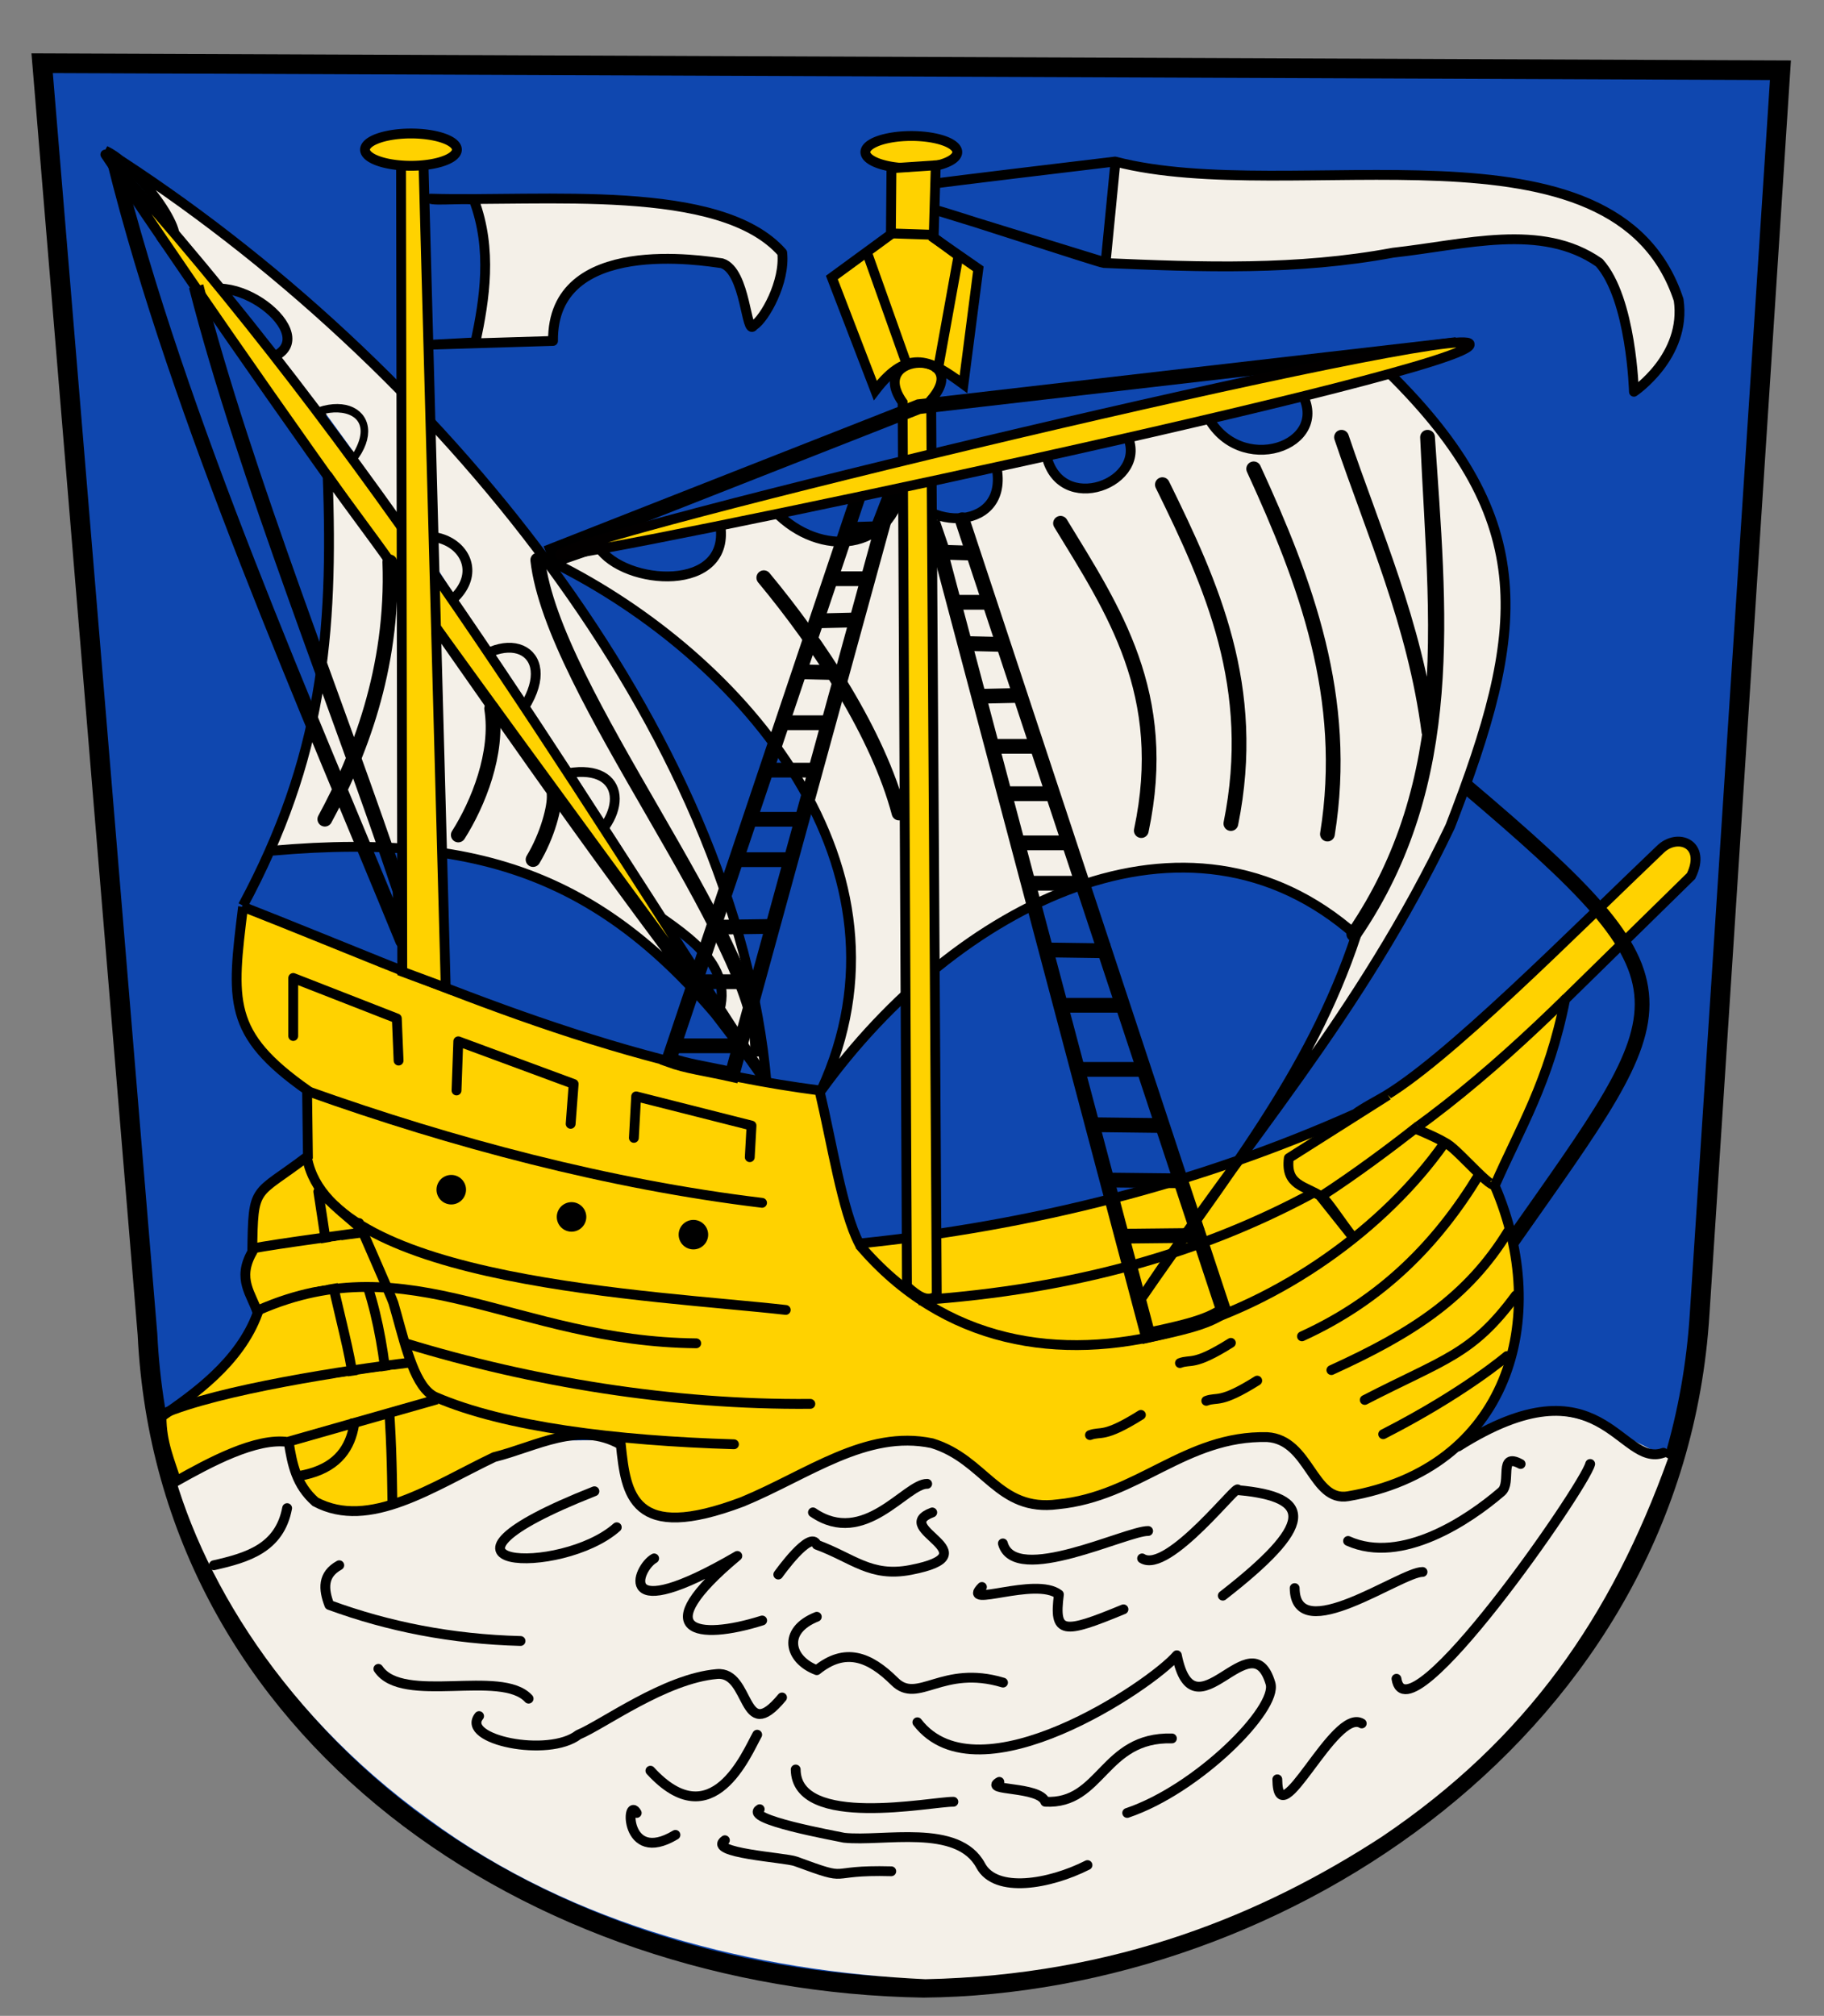 <!-- Created with Inkscape (http://www.inkscape.org/) -->
<svg xmlns:rdf="http://www.w3.org/1999/02/22-rdf-syntax-ns#" xmlns="http://www.w3.org/2000/svg" height="410" width="371" version="1.1" xmlns:cc="http://creativecommons.org/ns#" xmlns:dc="http://purl.org/dc/elements/1.1/">
 <rect width="100%" height="100%" fill="#808080" stroke="none"/>

 <path stroke-linejoin="miter" d="M8.571,12.857,362.14,14.286,345.71,267.14c-5.15,83.49-84.72,136.47-157.85,137.15-79.79-1.29-153.93-52.04-157.86-132.86z" stroke="#000" stroke-linecap="butt" stroke-miterlimit="4" stroke-dasharray="none" stroke-width="4" fill="#0f47af"/>
 <path fill="#f4f0e8" d="m86.27,111.36c4.712-4.69,11.634,3.591,6.429,10.179z"/>
 <path fill="#f4f0e8" d="m100.38,132.61c6.855-1.654,10.384,2.698,6.429,9.643z"/>
 <path fill="#f4f0e8" d="m116.98,157.61c4.355-0.94,11.277,2.698,6.071,9.643z"/>
 <path stroke-linejoin="miter" d="m155.92,220.25-9.79-13.986c3.405-10.447-6.976-16.298-15.971-22.611l-9.582-12.79c7.961-7.301,5.41-17.257-8.623-12.701l-7.946-10.806c11.267-13.026,1.141-20.471-8.518-12.026l-8.221-10.301c16.73-7.857,3.18-22.486-9.089-12.625,0,0-12.244-13.908-10.423-15.353,12.541-9.955,3.773-18.941-7.802-10.559l-8.323-12.953c16.65-1.94-1.164-18.4-10.674-14.162l-7.101-9.69c6.112,0.322-5.61-15.906-12.455-19.046,67.841,43.098,128.3,118.45,134.52,189.61z" stroke="#000" stroke-linecap="butt" stroke-miterlimit="4" stroke-dasharray="none" stroke-width="2" fill="#f4f0e8"/>
 <path stroke-linejoin="round" d="m87.572,40.401c22.995,0.675,58.944-3.301,71.527,10.994,0.652,5.934-3.589,13.482-5.808,14.844-1.562,2.348-1.51-11.194-6.487-12.701-3.358-0.438-34.548-5.799-34.32,15.805l-24.218,0.74,8.438-0.444c1.862-8.816,3.456-18.902-0.29-28.92-0.194-0.52-8.618,0.208-8.842-0.318z" stroke="#000" stroke-linecap="butt" stroke-miterlimit="4" stroke-dasharray="none" stroke-width="2" fill="#f4f0e8"/>
 <path stroke-linejoin="round" d="m190.67,37.254c2.053-0.291,27.84-3.428,36.133-4.398,36.128,9.394,101.79-10.912,114.63,28.136,1.683,11.452-9.091,18.688-9.091,18.688s-0.492-18.977-7.071-26.264c-11.783-8.22-27.289-3.614-41.921-2.02-19.514,3.644-38.746,2.962-58.834,2.096-0.814-0.035-33.197-10.677-34.014-10.712l34.377,10.606,1.989-20.328" stroke="#000" stroke-linecap="butt" stroke-miterlimit="4" stroke-dasharray="none" stroke-width="2" fill="#f4f0e8"/>
 <path fill="#f4f0e8" d="m33.929,293.93,268.85-3.147c5.424-2.795,10.413-3.411,15.165-2.845,6.839,0.61,21.34,8.687,21.34,8.687-11.562,32.139-28.687,57.023-58.216,76.948-24.079,15.668-53.967,28.169-92.851,28.976-34.49-1.6-71.47-10.7-101.07-32.55-31.806-22.94-48.086-52.74-53.214-76.07z"/>
 <path stroke-linejoin="miter" d="m49.436,184.44c37.494,14.712,73.425,31.656,117.24,37.34,2.581,10.942,4.642,24.489,8.081,31.141,35.091-3.56,69.228-12.186,101.03-26.434,1.663-1.663,19.053,5.637,18.671,6.422,0.169-0.792-16.903-8.175-18.684-6.394,0,0,0.046-0.299,4.955-3.021,13.032-7.225,39.766-34.377,56.922-50.696,3.475-3.474,9.534-1.255,6.306,5.372l-25.611,25.106c-3.339,16.925-9.223,26.217-14.315,37.881,11.698,27.12,2.721,57.635-29.835,63.16-7.264,1.237-7.801-11.477-16.422-12.025-16.705-0.4-26.292,12.098-42.61,13.662-12.247,1.628-14.694-9.088-25.586-12.418-13.428-2.817-25.199,6.379-38.559,11.913-22.456,8.481-23.69-1.492-24.749-11.617-8.586-4.882-17.173,0.388-25.759,2.525-12.445,5.936-25.389,14.945-36.365,9.091-3.888-3.457-4.693-7.563-5.433-12.147-6.619-1.042-16.268,4.256-22.887,7.959-1.24-4.127-2.982-7.75-2.973-13.126,6.482-4.494,15.877-10.991,19.559-21.084-1.199-3.81-4.3-6.859-1.102-12.427,0.182-14.006,0.342-11.109,11.321-19.493l-0.174-13.43c-16.269-11.48-15.384-18.06-13.02-37.26z" stroke="#000" stroke-linecap="butt" stroke-miterlimit="4" stroke-dasharray="none" stroke-width="2" fill="#ffd200"/>
 <path stroke-linejoin="round" d="M21.429,31.429c54.704,60.487,92.811,124.29,133.93,187.5-44.65-61.17-89.289-120.92-133.93-187.5z" stroke="#000" stroke-linecap="butt" stroke-miterlimit="4" stroke-dasharray="none" stroke-width="2" fill="#ffd200"/>
 <path stroke-linejoin="round" d="m157.72,104.1-11.279,2.267c2.619,14.407-19.553,12.846-24.713,4.885l-9.153,3.16c38.903,19.288,75.279,62.319,54.483,107.32,27.28-37.749,74.475-61.898,108.78-31.492-9.444,28.623-27.176,49.724-44.003,74.297,21.105-31.997,44.609-57.594,63.135-96.47,15.458-39.896,18.202-62.008-12.479-92.263l-17.826,4.001c6.362,10.848-12.747,17.508-19.208,4.567l-16.325,3.964c5.05,9.701-13.822,17.12-16.411,3.839l-10.216,1.976c3.534,14.232-15.051,14.191-18.906,4.215-2.112,13.965-16.819,15.084-25.88,5.728" stroke="#000" stroke-linecap="butt" stroke-miterlimit="4" stroke-dasharray="none" stroke-width="2" fill="#f4f0e8"/>
 <path stroke-linejoin="round" d="m155.36,117.5c11.381,13.706,23.19,31.675,27.5,47.857" stroke="#000" stroke-linecap="round" stroke-miterlimit="4" stroke-dasharray="none" stroke-width="3" fill="none"/>
 <path stroke-linejoin="round" d="m215.71,106.43c10.736,17.619,22.336,34.71,16.429,62.5" stroke="#000" stroke-linecap="round" stroke-miterlimit="4" stroke-dasharray="none" stroke-width="3" fill="none"/>
 <path stroke-linejoin="round" d="m236.43,98.571c10.019,20.396,19.533,41.17,13.929,68.929" stroke="#000" stroke-linecap="round" stroke-miterlimit="4" stroke-dasharray="none" stroke-width="3" fill="none"/>
 <path stroke-linejoin="round" d="m255,95.357c10.571,23.021,19.449,46.571,15,74.286" stroke="#000" stroke-linecap="round" stroke-miterlimit="4" stroke-dasharray="none" stroke-width="3" fill="none"/>
 <path stroke-linejoin="round" d="m272.86,88.929c6.601,19.521,14.898,37.912,17.782,59.912,2.684-18.581,0.6-39.547-0.282-59.912,2.333,35.107,6.285,69.987-15,101.07" stroke="#000" stroke-linecap="round" stroke-miterlimit="4" stroke-dasharray="none" stroke-width="3" fill="none"/>
 <g stroke-linejoin="miter" stroke="#000" stroke-miterlimit="4" stroke-dasharray="none" stroke-width="3" fill="none">
  <path d="m195.71,105.71,53.171,160.84c-3.365,2.591-10.101,3.831-15.375,5.018l-43.837-165.41,2.112,6.158,5.893,0.179" stroke-linecap="round"/>
  <path d="m204.46,161.43,10.536,0" stroke-linecap="butt"/>
  <path d="m207.05,171.43,10.893,0" stroke-linecap="butt"/>
  <path d="m212.95,193.21,12.857,0.179" stroke-linecap="butt"/>
  <path d="m200.98,151.79,10.536,0" stroke-linecap="butt"/>
  <path d="m199.55,141.61,8.036-0.179" stroke-linecap="butt"/>
  <path d="m196.52,130.89,7.5,0.179" stroke-linecap="butt"/>
  <path d="m194.02,122.5,6.786,0" stroke-linecap="butt"/>
  <path d="m215.8,204.46,13.036,0" stroke-linecap="butt"/>
  <path d="m219.02,217.5,13.929,0" stroke-linecap="butt"/>
  <path d="m222.23,228.75,15,0.179" stroke-linecap="butt"/>
  <path d="m224.91,240,16.607,0.179" stroke-linecap="butt"/>
  <path d="M227.95,251.43,244.91,251.25" stroke-linecap="butt"/>
  <path d="m208.84,179.64,11.964,0" stroke-linecap="butt"/>
 </g>
 <path stroke-linejoin="round" d="m59.643,210.71-0-11.804,21.071,8.232,0.357,8.571" stroke="#000" stroke-linecap="round" stroke-miterlimit="4" stroke-dasharray="none" stroke-width="2" fill="none"/>
 <path stroke-linejoin="round" d="m92.857,221.79,0.357-10,23.467,8.676-0.61,8.11" stroke="#000" stroke-linecap="round" stroke-miterlimit="4" stroke-dasharray="none" stroke-width="2" fill="none"/>
 <path stroke-linejoin="round" d="m128.93,231.43,0.462-8.441,23.467,5.941-0.357,6.429" stroke="#000" stroke-linecap="round" stroke-miterlimit="4" stroke-dasharray="none" stroke-width="2" fill="none"/>
 <path stroke-linejoin="miter" d="M62.679,221.96c29.298,10.46,61.271,18.95,92.321,22.68" stroke="#000" stroke-linecap="round" stroke-miterlimit="4" stroke-dasharray="none" stroke-width="2" fill="none"/>
 <path stroke-linejoin="round" d="m62.5,235.71c4.961,25.185,70.694,27.697,97.321,30.714" stroke="#000" stroke-linecap="round" stroke-miterlimit="4" stroke-dasharray="none" stroke-width="2" fill="none"/>
 <path stroke-linejoin="miter" d="m82.5,273.21c25.634,7.845,54.307,12.57,82.321,12.321" stroke="#000" stroke-linecap="round" stroke-miterlimit="4" stroke-dasharray="none" stroke-width="2" fill="none"/>
 <path stroke-linejoin="miter" d="m52.679,266.43c30.787-13.495,52.318,6.441,88.929,6.786" stroke="#000" stroke-linecap="round" stroke-miterlimit="4" stroke-dasharray="none" stroke-width="2" fill="none"/>
 <path stroke-linejoin="miter" d="m186.79,264.46c65.254-4.409,100.85-31.161,131.79-61.429" stroke="#000" stroke-linecap="butt" stroke-miterlimit="4" stroke-dasharray="none" stroke-width="2" fill="none"/>
 <path stroke-linejoin="miter" d="m174.82,253.21c34.438,40.566,94.764,13.625,118.92-20.638,0.775-1.099,9.381,9.361,10.191,8.317" stroke="#000" stroke-linecap="butt" stroke-miterlimit="4" stroke-dasharray="none" stroke-width="2" fill="none"/>
 <path stroke-linejoin="miter" d="m73.036,248.75c0.312,0.902,6.683,15.253,6.975,16.247,1.96,6.652,3.634,14.869,7.065,18.109,0.483,0.456,1,0.813,1.557,1.053,14.057,6.065,36.664,8.872,60.652,9.59" stroke="#000" stroke-linecap="round" stroke-miterlimit="4" stroke-dasharray="none" stroke-width="2" fill="none"/>
 <path stroke-linejoin="round" d="m51.429,253.93c4.102-0.89,22.835-3.335,22.835-3.335s-9.509-8.201-9.518-8.229c0,0,1.705,11.112,1.778,11.772,1.343,12.212,7.824,27.684,5.13,37.334-1.228,4.4-4.363,7.589-10.761,8.708" stroke="#000" stroke-linecap="round" stroke-miterlimit="4" stroke-dasharray="none" stroke-width="2" fill="none"/>
 <path stroke-linejoin="miter" d="m74.821,261.79c4.4,13.684,4.801,29.777,5,43.929" stroke="#000" stroke-linecap="butt" stroke-miterlimit="4" stroke-dasharray="none" stroke-width="2" fill="none"/>
 <path stroke-linejoin="miter" d="m32.98,287.62c11.363-4.963,37.997-9.009,50.235-10.474" stroke="#000" stroke-linecap="butt" stroke-miterlimit="4" stroke-dasharray="none" stroke-width="2" fill="none"/>
 <path stroke-linejoin="round" d="m264.82,271.79c16.416-7.488,27.554-19.013,35.893-32.679" stroke="#000" stroke-linecap="round" stroke-miterlimit="4" stroke-dasharray="none" stroke-width="2" fill="none"/>
 <path stroke-linejoin="round" d="m270.8,278.66c16.416-7.488,27.733-14.728,36.071-28.393" stroke="#000" stroke-linecap="round" stroke-miterlimit="4" stroke-dasharray="none" stroke-width="2" fill="none"/>
 <path stroke-linejoin="round" d="m277.59,284.73c16.238-8.381,21.84-9.192,30.714-21.25" stroke="#000" stroke-linecap="round" stroke-miterlimit="4" stroke-dasharray="none" stroke-width="2" fill="none"/>
 <path stroke-linejoin="round" d="m281.34,291.7c16.416-8.381,25.179-15.893,25.179-15.893" stroke="#000" stroke-linecap="round" stroke-miterlimit="4" stroke-dasharray="none" stroke-width="2" fill="none"/>
 <path stroke-linejoin="round" d="m221.7,291.88c2.268-0.865,2.699,0.707,10.357-4.107" stroke="#000" stroke-linecap="round" stroke-miterlimit="4" stroke-dasharray="none" stroke-width="2" fill="none"/>
 <path stroke-linejoin="round" d="m240,277.23c2.268-0.865,2.699,0.707,10.357-4.107" stroke="#000" stroke-linecap="round" stroke-miterlimit="4" stroke-dasharray="none" stroke-width="2" fill="none"/>
 <path stroke-linejoin="round" d="m245.36,284.91c2.268-0.865,2.699,0.707,10.357-4.107" stroke="#000" stroke-linecap="round" stroke-miterlimit="4" stroke-dasharray="none" stroke-width="2" fill="none"/>
 <path d="m153.93,255.36a2.857,1.429,0,1,1,-5.714,0,2.857,1.429,0,1,1,5.714,0z" transform="matrix(1.05,0,0,2.1,-17.589,-285.143)" fill="#000"/>
 <path d="m153.93,255.36a2.857,1.429,0,1,1,-5.714,0,2.857,1.429,0,1,1,5.714,0z" transform="matrix(1.05,0,0,2.1,-42.375,-288.75)" fill="#000"/>
 <path d="m153.93,255.36a2.857,1.429,0,1,1,-5.714,0,2.857,1.429,0,1,1,5.714,0z" transform="matrix(1.05,0,0,2.1,-66.839,-294.286)" fill="#000"/>
 <path stroke-linejoin="miter" d="M190.54,263.53,189.4,81.322c8.768-10.119-13.365-10.126-5.808,0.505l0.884,179.81c2.02,1.777,4.041,3.416,6.061,1.894z" stroke="#000" stroke-linecap="butt" stroke-miterlimit="4" stroke-dasharray="none" stroke-width="2" fill="#ffd200"/>
 <path stroke-linejoin="round" d="m298,159.73c48.769,41.325,43.971,43.647,9.596,92.682" stroke="#000" stroke-linecap="butt" stroke-miterlimit="4" stroke-dasharray="none" stroke-width="3" fill="none"/>
 <path stroke-linejoin="miter" d="M111.12,112.51,186.88,82.711,296.23,70.084" stroke="#000" stroke-linecap="butt" stroke-miterlimit="4" stroke-dasharray="none" stroke-width="3" fill="none"/>
 <path stroke-linejoin="round" d="m49.406,184.2c16.04-29.876,18.474-54.992,17.234-87.452,4.54,6.465,8.957,12.162,12.962,17.889,28.916,41.348,45.675,65.658,75.962,104.7-27.948-39.69-54.636-50.319-100.08-46.319" stroke="#000" stroke-linecap="butt" stroke-miterlimit="4" stroke-dasharray="none" stroke-width="2" fill="#f4f0e8"/>
 <path stroke-linejoin="round" d="M23.234,32.708c12.958,52.328,39.906,112.76,58.66,158.65l-0.541-10.235c-12.379-37.14-31.475-83.964-41.452-122.91" stroke="#000" stroke-linecap="butt" stroke-miterlimit="4" stroke-dasharray="none" stroke-width="3" fill="none"/>
 <g stroke-linejoin="miter" transform="matrix(-1,0,0,1,370.297,-4.793)" stroke="#000" stroke-dasharray="none" stroke-miterlimit="4" stroke-width="3" fill="none">
  <path d="m195.71,105.71,38.524,114.63c-3.618,1.328-7.576,1.81-12.85,2.998l-32.472-118.44,2.87,7.421,5.893,0.179" stroke-linecap="round"/>
  <path d="m204.46,161.43,10.536,0" stroke-linecap="butt"/>
  <path d="m207.05,171.43,10.893,0" stroke-linecap="butt"/>
  <path d="m212.95,193.21,12.857,0.179" stroke-linecap="butt"/>
  <path d="m200.98,151.79,10.536,0" stroke-linecap="butt"/>
  <path d="m199.55,141.61,8.036-0.179" stroke-linecap="butt"/>
  <path d="m196.52,130.89,7.5,0.179" stroke-linecap="butt"/>
  <path d="m194.02,122.5,6.786,0" stroke-linecap="butt"/>
  <path d="m215.8,204.46,13.036,0" stroke-linecap="butt"/>
  <path d="m219.02,217.5,13.929,0" stroke-linecap="butt"/>
  <path d="m208.84,179.64,11.964,0" stroke-linecap="butt"/>
 </g>
 <path stroke-linejoin="round" d="m109.38,113.91c2.997,26.679,44.597,76.868,44.738,99.486" stroke="#000" stroke-linecap="round" stroke-miterlimit="4" stroke-dasharray="none" stroke-width="3" fill="none"/>
 <path stroke-linejoin="miter" d="M81.822,197.62,81.57,32.203,86.116,32.455,90.661,200.9z" stroke="#000" stroke-linecap="butt" stroke-miterlimit="4" stroke-dasharray="none" stroke-width="2" fill="#ffd200"/>
 <path stroke-linejoin="round" d="m91.671,29.93a9.344,3.283,0,1,1,-18.688,0,9.344,3.283,0,1,1,18.688,0z" transform="translate(1.263,0.505)" stroke="#000" stroke-linecap="round" stroke-miterlimit="4" stroke-dasharray="none" stroke-width="2" fill="#ffd200"/>
 <path stroke-linejoin="round" d="m91.671,29.93a9.344,3.283,0,1,1,-18.688,0,9.344,3.283,0,1,1,18.688,0z" transform="translate(103.036,1.01)" stroke="#000" stroke-linecap="round" stroke-miterlimit="4" stroke-dasharray="none" stroke-width="2" fill="#ffd200"/>
 <path stroke-linejoin="miter" d="m181.32,34.223-0.113,13.439-12.009,8.785,8.839,22.981c6.832-8.917,11.504-5.968,17.93-1.263l3.03-23.486-9.091-6.314,0.429-14.751z" stroke="#000" stroke-linecap="butt" stroke-miterlimit="4" stroke-dasharray="none" stroke-width="2" fill="#ffd200"/>
 <path stroke-linejoin="miter" d="m176.27,51.143,8.081,22.728" stroke="#000" stroke-linecap="butt" stroke-miterlimit="4" stroke-dasharray="none" stroke-width="2" fill="none"/>
 <path stroke-linejoin="miter" d="m181.57,47.482,7.576,0.253,5.808,4.293-4.293,23.739" stroke="#000" stroke-linecap="butt" stroke-miterlimit="4" stroke-dasharray="none" stroke-width="2" fill="none"/>
 <path stroke-linejoin="round" d="m113.93,112.86c-0.248-3.386,185.12-47.783,185-42.857,1.763,5.217-180.49,43.574-185,42.857z" stroke="#020000" stroke-linecap="butt" stroke-miterlimit="4" stroke-dasharray="none" stroke-width="2" fill="#ffd200"/>
 <path stroke-linejoin="round" d="m282.33,222.75-20.186,12.791c-0.699,5.642,3.206,5.555,6.71,7.868,1.116,0.737,4.19,5.581,6.326,8.204l-6.552-8.239c7.028-4.551,14.689-10.27,19.822-14.347" stroke="#000" stroke-linecap="butt" stroke-miterlimit="4" stroke-dasharray="none" stroke-width="2" fill="#ffd200"/>
 <path fill="#f4f0e8" d="m66.25,84.107c4.355-0.94,9.67,0.912,5.714,7.857z"/>
 <path stroke-linejoin="round" d="m79.286,114.29c0.808,21.918-6.452,39.866-13.214,52.321" stroke="#000" stroke-linecap="round" stroke-miterlimit="4" stroke-dasharray="none" stroke-width="3" fill="none"/>
 <path stroke-linejoin="round" d="m100,144.11c1.449,9.035-2.77,19.394-6.786,25.714" stroke="#000" stroke-linecap="round" stroke-miterlimit="4" stroke-dasharray="none" stroke-width="3" fill="none"/>
 <path stroke-linejoin="round" d="m112.71,161.61c0.199,2.428-1.342,8.323-4.286,13.214" stroke="#000" stroke-linecap="round" stroke-miterlimit="4" stroke-dasharray="none" stroke-width="3" fill="none"/>
 <g stroke-linejoin="round" transform="translate(-1.957,2.292)" stroke="#000" stroke-linecap="round" stroke-dasharray="none" stroke-miterlimit="4" stroke-width="2" fill="none">
  <path d="m45.457,316.06c6.827-1.547,13.359-3.463,14.9-11.617"/>
  <path d="m70.963,316.06c-3.448,1.901-3.252,4.843-2.02,8.081,11.982,4.404,24.888,6.96,38.891,7.324"/>
  <path d="m99.402,346.74c-3.853,4.828,14.13,8.516,20.203,3.788,5.087-2.12,17.604-11.437,28.187-12.344,6.938-0.595,4.999,14.716,13.23,4.768"/>
  <path d="m156.48,365.68c-3.478,2.05,15.373,5.41,17.173,5.808,7.982,0.838,23.142-2.981,27.773,5.65,3.069,5.721,14.004,3.816,21.725-0.094"/>
  <path d="m149.4,371.99c-3.74,2.631,12.189,3.49,14.395,4.293,11.982,4.404,5.443,1.657,19.445,2.02"/>
  <path d="m134.25,357.85c12.576,13.704,19.563-3.469,21.718-7.324"/>
  <path d="m168.09,326.54c-7.089,2.811-5.655,8.727,0,10.859,5.722-4.635,10.666-2.835,15.829,2.302,4.758,4.734,9.684-3.503,22.051,0.223"/>
  <path d="m163.8,357.6c0.136,12.262,27.736,6.495,32.072,6.566"/>
  <path d="m205.22,360.12c-3.448,1.901,8.113,0.803,9.344,4.041,11.477,0.616,11.757-13.243,25.759-12.879"/>
  <path d="m160.26,317.95s6.597-9.299,7.829-6.061c7.372,2.709,10.932,6.689,19.065,5.126,17.049-3.278-4.348-8.427,4.421-11.692"/>
  <path d="m201.68,320.48c-4.495,4.499,10.855-2.158,15.657,1.515-1.065,8.184,0.836,8.114,13.132,3.03"/>
  <path d="m135.01,314.67c-3.448,1.901-8.302,14.187,16.92-0.505-18.575,15.515-8.194,17.314,5.051,13.132"/>
  <path d="m188.55,348c12.425,16.135,47.633-7.568,52.78-13.637,3.49,17.337,15.101-7.514,19.041,5.722,1.532,5.144-14.793,21.523-29.143,26.351"/>
  <path d="m234.26,314.67c5.253,3.343,19.988-15.999,19.445-13.89,15.764,1.378,15.292,7.212-3.03,21.466"/>
  <path d="m205.94,311.62c2.409,8.726,25.211-2.596,29.547-2.525"/>
  <path d="m167.31,305.31c10.49,7.211,18.898-5.879,23.234-5.808"/>
  <path d="m78.918,337.13c4.912,7.353,25.018-0.025,30.557,6.061"/>
  <path d="m122.86,301.01c-40.023,15.804-6.786,17.365,4.546,7.324"/>
  <path d="m139.34,370.9c-10.514,6.312-10.007-8.238-7.878-4.46"/>
  <path d="m261.76,359.6c0.136,12.262,11.574-14.718,17.173-11.364"/>
  <path d="m276.15,311.12c10.884,4.901,24.572-4.294,31.208-10.017,2.15-1.855-0.733-8.143,3.894-5.64"/>
  <path d="m298.55,291.91c29.109-18.418,32.861,4.487,41.743,1.275"/>
  <path d="m265.29,320.71c0.136,12.262,21.675-3.354,26.011-3.283"/>
  <path d="m286,339.15c2.013,13.2,38.22-39.023,39.396-43.689"/>
 </g>
 <rect transform="matrix(0.986,-0.164,0.148,0.989,0,0)" height="8.522" width="6.828" y="260.2" x="24.529" fill="#ffd200"/>
 <rect transform="matrix(0.989,-0.148,0.312,0.95,0,0)" height="8.725" width="12.106" y="291.49" x="-23.025" fill="#ffd200"/>
 <path stroke-linejoin="miter" d="m58.715,293.2,30.178-8.586" stroke="#000" stroke-linecap="butt" stroke-miterlimit="4" stroke-dasharray="none" stroke-width="2" fill="none"/>
</svg>
